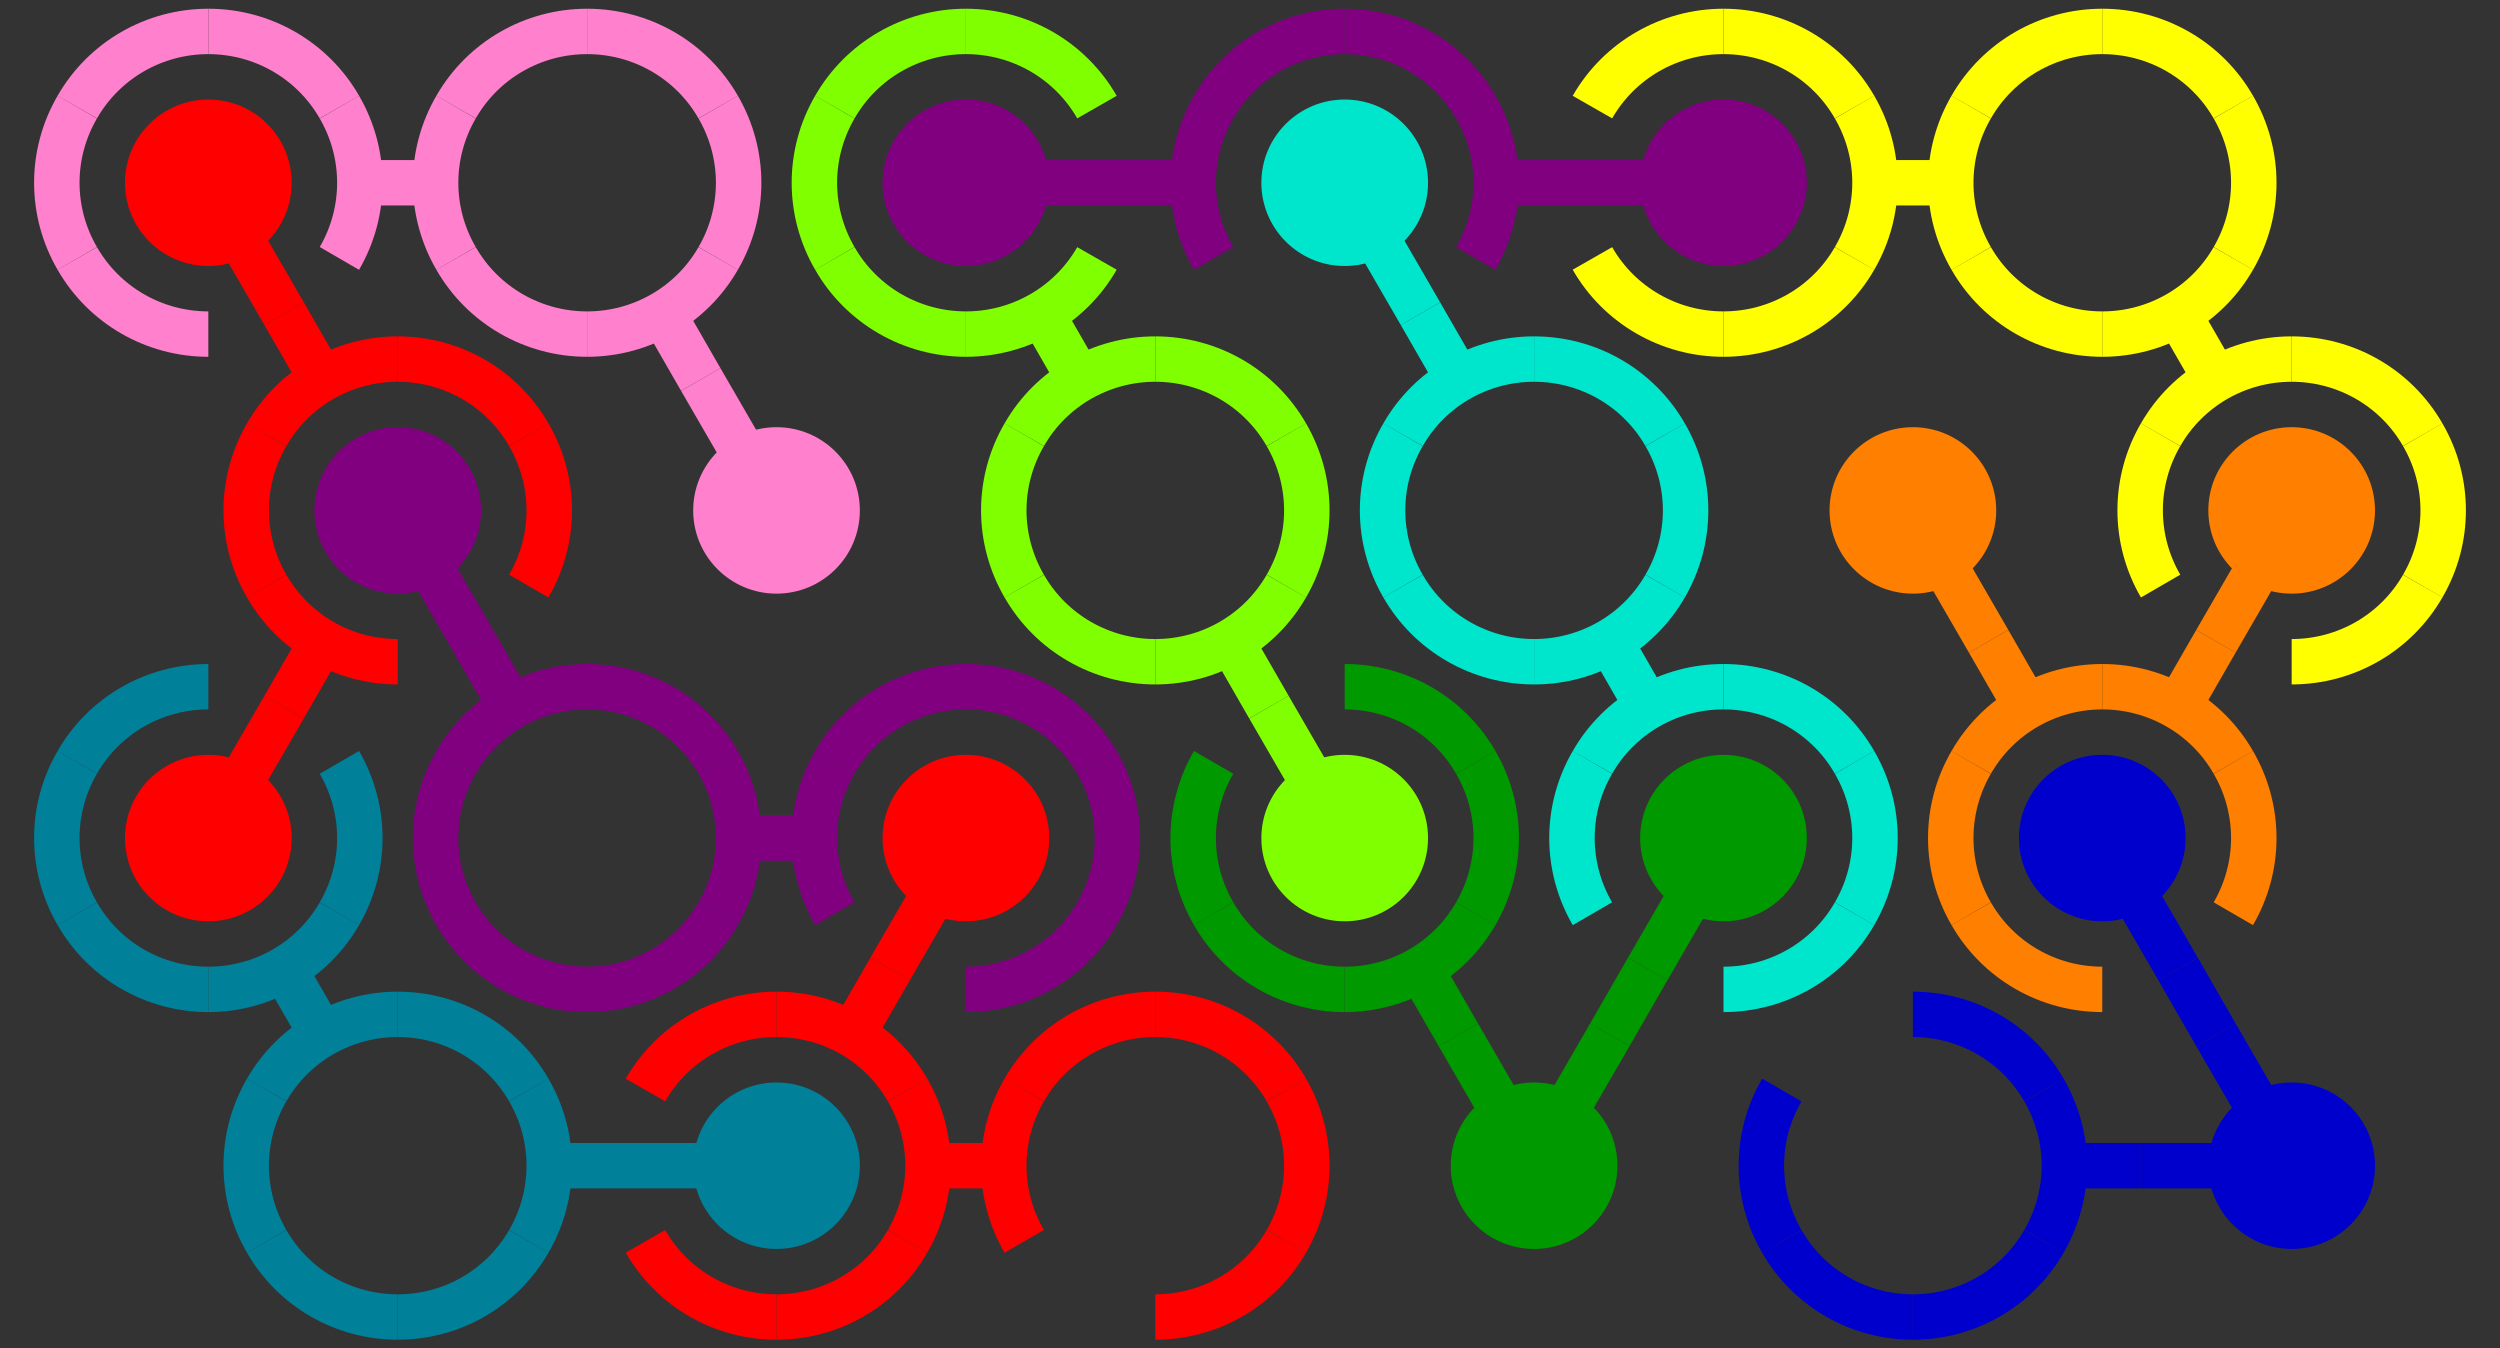 <?xml version="1.0" encoding="UTF-8"?>
<svg xmlns="http://www.w3.org/2000/svg" xmlns:xlink="http://www.w3.org/1999/xlink" width="660pt" height="356pt" viewBox="0 0 660 356" version="1.1">
<rect x="0" y="0" width="660" height="356" fill="#333333" stroke="none"/>
<g id="surface61">
<path style=" stroke:none;fill-rule:nonzero;fill:rgb(100%,0%,0%);fill-opacity:1;" d="M 77 48.25 C 77 60.387 67.148 70.223 55 70.223 C 42.852 70.223 33 60.387 33 48.25 C 33 36.113 42.852 26.277 55 26.277 C 67.148 26.277 77 36.113 77 48.25 "/>
<path style="fill:none;stroke-width:0.12;stroke-linecap:butt;stroke-linejoin:miter;stroke:rgb(100%,0%,0%);stroke-opacity:1;stroke-miterlimit:10;" d="M 0.5 0.433 L 0.7 0.779 " transform="matrix(100,0,0,99.882,5,5)"/>
<path style="fill:none;stroke-width:0.12;stroke-linecap:butt;stroke-linejoin:miter;stroke:rgb(100%,0%,0%);stroke-opacity:1;stroke-miterlimit:10;" d="M 0.7 0.779 L 0.8 0.953 " transform="matrix(100,0,0,99.882,5,5)"/>
<path style="fill:none;stroke-width:0.12;stroke-linecap:butt;stroke-linejoin:miter;stroke:rgb(100%,0%,0%);stroke-opacity:1;stroke-miterlimit:10;" d="M 1 1.699 C 0.857 1.699 0.725 1.623 0.654 1.499 " transform="matrix(100,0,0,99.882,5,5)"/>
<path style="fill:none;stroke-width:0.12;stroke-linecap:butt;stroke-linejoin:miter;stroke:rgb(100%,0%,0%);stroke-opacity:1;stroke-miterlimit:10;" d="M 0.654 1.499 C 0.582 1.375 0.582 1.223 0.654 1.099 " transform="matrix(100,0,0,99.882,5,5)"/>
<path style="fill:none;stroke-width:0.12;stroke-linecap:butt;stroke-linejoin:miter;stroke:rgb(100%,0%,0%);stroke-opacity:1;stroke-miterlimit:10;" d="M 0.654 1.099 C 0.725 0.975 0.857 0.899 1 0.899 " transform="matrix(100,0,0,99.882,5,5)"/>
<path style="fill:none;stroke-width:0.12;stroke-linecap:butt;stroke-linejoin:miter;stroke:rgb(100%,0%,0%);stroke-opacity:1;stroke-miterlimit:10;" d="M 1.346 1.099 C 1.418 1.223 1.418 1.375 1.346 1.499 " transform="matrix(100,0,0,99.882,5,5)"/>
<path style="fill:none;stroke-width:0.12;stroke-linecap:butt;stroke-linejoin:miter;stroke:rgb(100%,0%,0%);stroke-opacity:1;stroke-miterlimit:10;" d="M 1 0.899 C 1.143 0.899 1.275 0.975 1.346 1.099 " transform="matrix(100,0,0,99.882,5,5)"/>
<path style=" stroke:none;fill-rule:nonzero;fill:rgb(100%,0%,0%);fill-opacity:1;" d="M 77 221.25 C 77 233.387 67.148 243.223 55 243.223 C 42.852 243.223 33 233.387 33 221.25 C 33 209.113 42.852 199.277 55 199.277 C 67.148 199.277 77 209.113 77 221.25 "/>
<path style="fill:none;stroke-width:0.12;stroke-linecap:butt;stroke-linejoin:miter;stroke:rgb(100%,0%,0%);stroke-opacity:1;stroke-miterlimit:10;" d="M 0.5 2.165 L 0.7 1.819 " transform="matrix(100,0,0,99.882,5,5)"/>
<path style="fill:none;stroke-width:0.12;stroke-linecap:butt;stroke-linejoin:miter;stroke:rgb(100%,0%,0%);stroke-opacity:1;stroke-miterlimit:10;" d="M 0.7 1.819 L 0.8 1.645 " transform="matrix(100,0,0,99.882,5,5)"/>
<path style="fill:none;stroke-width:0.12;stroke-linecap:butt;stroke-linejoin:miter;stroke:rgb(50%,0%,50%);stroke-opacity:1;stroke-miterlimit:10;" d="M 2.846 2.365 C 2.775 2.489 2.643 2.565 2.5 2.565 " transform="matrix(100,0,0,99.882,5,5)"/>
<path style="fill:none;stroke-width:0.12;stroke-linecap:butt;stroke-linejoin:miter;stroke:rgb(50%,0%,50%);stroke-opacity:1;stroke-miterlimit:10;" d="M 2.154 2.365 C 2.082 2.241 2.082 2.089 2.154 1.965 " transform="matrix(100,0,0,99.882,5,5)"/>
<path style="fill:none;stroke-width:0.12;stroke-linecap:butt;stroke-linejoin:miter;stroke:rgb(50%,0%,50%);stroke-opacity:1;stroke-miterlimit:10;" d="M 2.154 1.965 C 2.225 1.841 2.357 1.765 2.5 1.765 " transform="matrix(100,0,0,99.882,5,5)"/>
<path style="fill:none;stroke-width:0.12;stroke-linecap:butt;stroke-linejoin:miter;stroke:rgb(50%,0%,50%);stroke-opacity:1;stroke-miterlimit:10;" d="M 2.846 1.965 C 2.918 2.089 2.918 2.241 2.846 2.365 " transform="matrix(100,0,0,99.882,5,5)"/>
<path style="fill:none;stroke-width:0.12;stroke-linecap:butt;stroke-linejoin:miter;stroke:rgb(50%,0%,50%);stroke-opacity:1;stroke-miterlimit:10;" d="M 2.5 1.765 C 2.643 1.765 2.775 1.841 2.846 1.965 " transform="matrix(100,0,0,99.882,5,5)"/>
<path style="fill:none;stroke-width:0.12;stroke-linecap:butt;stroke-linejoin:miter;stroke:rgb(50%,0%,50%);stroke-opacity:1;stroke-miterlimit:10;" d="M 2.1 2.165 L 1.9 2.165 " transform="matrix(100,0,0,99.882,5,5)"/>
<path style="fill:none;stroke-width:0.12;stroke-linecap:butt;stroke-linejoin:miter;stroke:rgb(50%,0%,50%);stroke-opacity:1;stroke-miterlimit:10;" d="M 1.846 2.365 C 1.775 2.489 1.643 2.565 1.5 2.565 " transform="matrix(100,0,0,99.882,5,5)"/>
<path style="fill:none;stroke-width:0.12;stroke-linecap:butt;stroke-linejoin:miter;stroke:rgb(50%,0%,50%);stroke-opacity:1;stroke-miterlimit:10;" d="M 1.5 2.565 C 1.357 2.565 1.225 2.489 1.154 2.365 " transform="matrix(100,0,0,99.882,5,5)"/>
<path style="fill:none;stroke-width:0.12;stroke-linecap:butt;stroke-linejoin:miter;stroke:rgb(50%,0%,50%);stroke-opacity:1;stroke-miterlimit:10;" d="M 1.154 2.365 C 1.082 2.241 1.082 2.089 1.154 1.965 " transform="matrix(100,0,0,99.882,5,5)"/>
<path style="fill:none;stroke-width:0.12;stroke-linecap:butt;stroke-linejoin:miter;stroke:rgb(50%,0%,50%);stroke-opacity:1;stroke-miterlimit:10;" d="M 1.154 1.965 C 1.225 1.841 1.357 1.765 1.5 1.765 " transform="matrix(100,0,0,99.882,5,5)"/>
<path style="fill:none;stroke-width:0.12;stroke-linecap:butt;stroke-linejoin:miter;stroke:rgb(50%,0%,50%);stroke-opacity:1;stroke-miterlimit:10;" d="M 1.846 1.965 C 1.918 2.089 1.918 2.241 1.846 2.365 " transform="matrix(100,0,0,99.882,5,5)"/>
<path style="fill:none;stroke-width:0.12;stroke-linecap:butt;stroke-linejoin:miter;stroke:rgb(50%,0%,50%);stroke-opacity:1;stroke-miterlimit:10;" d="M 1.5 1.765 C 1.643 1.765 1.775 1.841 1.846 1.965 " transform="matrix(100,0,0,99.882,5,5)"/>
<path style=" stroke:none;fill-rule:nonzero;fill:rgb(50%,0%,50%);fill-opacity:1;" d="M 127 134.75 C 127 146.887 117.148 156.723 105 156.723 C 92.852 156.723 83 146.887 83 134.75 C 83 122.613 92.852 112.777 105 112.777 C 117.148 112.777 127 122.613 127 134.75 "/>
<path style="fill:none;stroke-width:0.12;stroke-linecap:butt;stroke-linejoin:miter;stroke:rgb(50%,0%,50%);stroke-opacity:1;stroke-miterlimit:10;" d="M 1 1.299 L 1.2 1.645 " transform="matrix(100,0,0,99.882,5,5)"/>
<path style="fill:none;stroke-width:0.12;stroke-linecap:butt;stroke-linejoin:miter;stroke:rgb(50%,0%,50%);stroke-opacity:1;stroke-miterlimit:10;" d="M 1.2 1.645 L 1.3 1.819 " transform="matrix(100,0,0,99.882,5,5)"/>
<path style="fill:none;stroke-width:0.12;stroke-linecap:butt;stroke-linejoin:miter;stroke:rgb(100%,50%,80%);stroke-opacity:1;stroke-miterlimit:10;" d="M 1.846 0.633 C 1.775 0.757 1.643 0.833 1.5 0.833 " transform="matrix(100,0,0,99.882,5,5)"/>
<path style="fill:none;stroke-width:0.12;stroke-linecap:butt;stroke-linejoin:miter;stroke:rgb(100%,50%,80%);stroke-opacity:1;stroke-miterlimit:10;" d="M 1.5 0.833 C 1.357 0.833 1.225 0.757 1.154 0.633 " transform="matrix(100,0,0,99.882,5,5)"/>
<path style="fill:none;stroke-width:0.12;stroke-linecap:butt;stroke-linejoin:miter;stroke:rgb(100%,50%,80%);stroke-opacity:1;stroke-miterlimit:10;" d="M 1.154 0.633 C 1.082 0.509 1.082 0.357 1.154 0.233 " transform="matrix(100,0,0,99.882,5,5)"/>
<path style="fill:none;stroke-width:0.12;stroke-linecap:butt;stroke-linejoin:miter;stroke:rgb(100%,50%,80%);stroke-opacity:1;stroke-miterlimit:10;" d="M 1.154 0.233 C 1.225 0.109 1.357 0.033 1.5 0.033 " transform="matrix(100,0,0,99.882,5,5)"/>
<path style="fill:none;stroke-width:0.12;stroke-linecap:butt;stroke-linejoin:miter;stroke:rgb(100%,50%,80%);stroke-opacity:1;stroke-miterlimit:10;" d="M 1.846 0.233 C 1.918 0.357 1.918 0.509 1.846 0.633 " transform="matrix(100,0,0,99.882,5,5)"/>
<path style="fill:none;stroke-width:0.12;stroke-linecap:butt;stroke-linejoin:miter;stroke:rgb(100%,50%,80%);stroke-opacity:1;stroke-miterlimit:10;" d="M 1.5 0.033 C 1.643 0.033 1.775 0.109 1.846 0.233 " transform="matrix(100,0,0,99.882,5,5)"/>
<path style=" stroke:none;fill-rule:nonzero;fill:rgb(100%,50%,80%);fill-opacity:1;" d="M 227 134.75 C 227 146.887 217.148 156.723 205 156.723 C 192.852 156.723 183 146.887 183 134.75 C 183 122.613 192.852 112.777 205 112.777 C 217.148 112.777 227 122.613 227 134.75 "/>
<path style="fill:none;stroke-width:0.12;stroke-linecap:butt;stroke-linejoin:miter;stroke:rgb(100%,50%,80%);stroke-opacity:1;stroke-miterlimit:10;" d="M 2 1.299 L 1.8 0.953 " transform="matrix(100,0,0,99.882,5,5)"/>
<path style="fill:none;stroke-width:0.12;stroke-linecap:butt;stroke-linejoin:miter;stroke:rgb(100%,50%,80%);stroke-opacity:1;stroke-miterlimit:10;" d="M 1.8 0.953 L 1.7 0.779 " transform="matrix(100,0,0,99.882,5,5)"/>
<path style="fill:none;stroke-width:0.12;stroke-linecap:butt;stroke-linejoin:miter;stroke:rgb(100%,50%,80%);stroke-opacity:1;stroke-miterlimit:10;" d="M 0.5 0.833 C 0.357 0.833 0.225 0.757 0.154 0.633 " transform="matrix(100,0,0,99.882,5,5)"/>
<path style="fill:none;stroke-width:0.12;stroke-linecap:butt;stroke-linejoin:miter;stroke:rgb(100%,50%,80%);stroke-opacity:1;stroke-miterlimit:10;" d="M 0.154 0.633 C 0.082 0.509 0.082 0.357 0.154 0.233 " transform="matrix(100,0,0,99.882,5,5)"/>
<path style="fill:none;stroke-width:0.12;stroke-linecap:butt;stroke-linejoin:miter;stroke:rgb(100%,50%,80%);stroke-opacity:1;stroke-miterlimit:10;" d="M 0.154 0.233 C 0.225 0.109 0.357 0.033 0.5 0.033 " transform="matrix(100,0,0,99.882,5,5)"/>
<path style="fill:none;stroke-width:0.12;stroke-linecap:butt;stroke-linejoin:miter;stroke:rgb(100%,50%,80%);stroke-opacity:1;stroke-miterlimit:10;" d="M 0.846 0.233 C 0.918 0.357 0.918 0.509 0.846 0.633 " transform="matrix(100,0,0,99.882,5,5)"/>
<path style="fill:none;stroke-width:0.12;stroke-linecap:butt;stroke-linejoin:miter;stroke:rgb(100%,50%,80%);stroke-opacity:1;stroke-miterlimit:10;" d="M 0.5 0.033 C 0.643 0.033 0.775 0.109 0.846 0.233 " transform="matrix(100,0,0,99.882,5,5)"/>
<path style="fill:none;stroke-width:0.12;stroke-linecap:butt;stroke-linejoin:miter;stroke:rgb(100%,50%,80%);stroke-opacity:1;stroke-miterlimit:10;" d="M 0.9 0.433 L 1.1 0.433 " transform="matrix(100,0,0,99.882,5,5)"/>
<path style="fill:none;stroke-width:0.12;stroke-linecap:butt;stroke-linejoin:miter;stroke:rgb(100%,100%,0%);stroke-opacity:1;stroke-miterlimit:10;" d="M 5.846 0.633 C 5.775 0.757 5.643 0.833 5.5 0.833 " transform="matrix(100,0,0,99.882,5,5)"/>
<path style="fill:none;stroke-width:0.12;stroke-linecap:butt;stroke-linejoin:miter;stroke:rgb(100%,100%,0%);stroke-opacity:1;stroke-miterlimit:10;" d="M 5.5 0.833 C 5.357 0.833 5.225 0.757 5.154 0.633 " transform="matrix(100,0,0,99.882,5,5)"/>
<path style="fill:none;stroke-width:0.12;stroke-linecap:butt;stroke-linejoin:miter;stroke:rgb(100%,100%,0%);stroke-opacity:1;stroke-miterlimit:10;" d="M 5.154 0.633 C 5.082 0.509 5.082 0.357 5.154 0.233 " transform="matrix(100,0,0,99.882,5,5)"/>
<path style="fill:none;stroke-width:0.12;stroke-linecap:butt;stroke-linejoin:miter;stroke:rgb(100%,100%,0%);stroke-opacity:1;stroke-miterlimit:10;" d="M 5.154 0.233 C 5.225 0.109 5.357 0.033 5.5 0.033 " transform="matrix(100,0,0,99.882,5,5)"/>
<path style="fill:none;stroke-width:0.12;stroke-linecap:butt;stroke-linejoin:miter;stroke:rgb(100%,100%,0%);stroke-opacity:1;stroke-miterlimit:10;" d="M 5.846 0.233 C 5.918 0.357 5.918 0.509 5.846 0.633 " transform="matrix(100,0,0,99.882,5,5)"/>
<path style="fill:none;stroke-width:0.12;stroke-linecap:butt;stroke-linejoin:miter;stroke:rgb(100%,100%,0%);stroke-opacity:1;stroke-miterlimit:10;" d="M 5.5 0.033 C 5.643 0.033 5.775 0.109 5.846 0.233 " transform="matrix(100,0,0,99.882,5,5)"/>
<path style="fill:none;stroke-width:0.12;stroke-linecap:butt;stroke-linejoin:miter;stroke:rgb(100%,100%,0%);stroke-opacity:1;stroke-miterlimit:10;" d="M 4.846 0.633 C 4.775 0.757 4.643 0.833 4.5 0.833 " transform="matrix(100,0,0,99.882,5,5)"/>
<path style="fill:none;stroke-width:0.12;stroke-linecap:butt;stroke-linejoin:miter;stroke:rgb(100%,100%,0%);stroke-opacity:1;stroke-miterlimit:10;" d="M 4.5 0.833 C 4.357 0.833 4.225 0.757 4.154 0.633 " transform="matrix(100,0,0,99.882,5,5)"/>
<path style="fill:none;stroke-width:0.12;stroke-linecap:butt;stroke-linejoin:miter;stroke:rgb(100%,100%,0%);stroke-opacity:1;stroke-miterlimit:10;" d="M 4.154 0.233 C 4.225 0.109 4.357 0.033 4.5 0.033 " transform="matrix(100,0,0,99.882,5,5)"/>
<path style="fill:none;stroke-width:0.12;stroke-linecap:butt;stroke-linejoin:miter;stroke:rgb(100%,100%,0%);stroke-opacity:1;stroke-miterlimit:10;" d="M 4.846 0.233 C 4.918 0.357 4.918 0.509 4.846 0.633 " transform="matrix(100,0,0,99.882,5,5)"/>
<path style="fill:none;stroke-width:0.12;stroke-linecap:butt;stroke-linejoin:miter;stroke:rgb(100%,100%,0%);stroke-opacity:1;stroke-miterlimit:10;" d="M 4.5 0.033 C 4.643 0.033 4.775 0.109 4.846 0.233 " transform="matrix(100,0,0,99.882,5,5)"/>
<path style="fill:none;stroke-width:0.12;stroke-linecap:butt;stroke-linejoin:miter;stroke:rgb(100%,100%,0%);stroke-opacity:1;stroke-miterlimit:10;" d="M 4.9 0.433 L 5.1 0.433 " transform="matrix(100,0,0,99.882,5,5)"/>
<path style="fill:none;stroke-width:0.12;stroke-linecap:butt;stroke-linejoin:miter;stroke:rgb(100%,100%,0%);stroke-opacity:1;stroke-miterlimit:10;" d="M 6.346 1.499 C 6.275 1.623 6.143 1.699 6 1.699 " transform="matrix(100,0,0,99.882,5,5)"/>
<path style="fill:none;stroke-width:0.12;stroke-linecap:butt;stroke-linejoin:miter;stroke:rgb(100%,100%,0%);stroke-opacity:1;stroke-miterlimit:10;" d="M 5.654 1.499 C 5.582 1.375 5.582 1.223 5.654 1.099 " transform="matrix(100,0,0,99.882,5,5)"/>
<path style="fill:none;stroke-width:0.12;stroke-linecap:butt;stroke-linejoin:miter;stroke:rgb(100%,100%,0%);stroke-opacity:1;stroke-miterlimit:10;" d="M 5.654 1.099 C 5.725 0.975 5.857 0.899 6 0.899 " transform="matrix(100,0,0,99.882,5,5)"/>
<path style="fill:none;stroke-width:0.12;stroke-linecap:butt;stroke-linejoin:miter;stroke:rgb(100%,100%,0%);stroke-opacity:1;stroke-miterlimit:10;" d="M 6.346 1.099 C 6.418 1.223 6.418 1.375 6.346 1.499 " transform="matrix(100,0,0,99.882,5,5)"/>
<path style="fill:none;stroke-width:0.12;stroke-linecap:butt;stroke-linejoin:miter;stroke:rgb(100%,100%,0%);stroke-opacity:1;stroke-miterlimit:10;" d="M 6 0.899 C 6.143 0.899 6.275 0.975 6.346 1.099 " transform="matrix(100,0,0,99.882,5,5)"/>
<path style="fill:none;stroke-width:0.12;stroke-linecap:butt;stroke-linejoin:miter;stroke:rgb(100%,100%,0%);stroke-opacity:1;stroke-miterlimit:10;" d="M 5.8 0.953 L 5.7 0.779 " transform="matrix(100,0,0,99.882,5,5)"/>
<path style="fill:none;stroke-width:0.12;stroke-linecap:butt;stroke-linejoin:miter;stroke:rgb(0%,50%,60%);stroke-opacity:1;stroke-miterlimit:10;" d="M 1.346 3.231 C 1.275 3.355 1.143 3.431 1 3.431 " transform="matrix(100,0,0,99.882,5,5)"/>
<path style="fill:none;stroke-width:0.12;stroke-linecap:butt;stroke-linejoin:miter;stroke:rgb(0%,50%,60%);stroke-opacity:1;stroke-miterlimit:10;" d="M 1 3.431 C 0.857 3.431 0.725 3.355 0.654 3.231 " transform="matrix(100,0,0,99.882,5,5)"/>
<path style="fill:none;stroke-width:0.12;stroke-linecap:butt;stroke-linejoin:miter;stroke:rgb(0%,50%,60%);stroke-opacity:1;stroke-miterlimit:10;" d="M 0.654 3.231 C 0.582 3.107 0.582 2.955 0.654 2.831 " transform="matrix(100,0,0,99.882,5,5)"/>
<path style="fill:none;stroke-width:0.12;stroke-linecap:butt;stroke-linejoin:miter;stroke:rgb(0%,50%,60%);stroke-opacity:1;stroke-miterlimit:10;" d="M 0.654 2.831 C 0.725 2.707 0.857 2.631 1 2.631 " transform="matrix(100,0,0,99.882,5,5)"/>
<path style="fill:none;stroke-width:0.12;stroke-linecap:butt;stroke-linejoin:miter;stroke:rgb(0%,50%,60%);stroke-opacity:1;stroke-miterlimit:10;" d="M 1.346 2.831 C 1.418 2.955 1.418 3.107 1.346 3.231 " transform="matrix(100,0,0,99.882,5,5)"/>
<path style="fill:none;stroke-width:0.12;stroke-linecap:butt;stroke-linejoin:miter;stroke:rgb(0%,50%,60%);stroke-opacity:1;stroke-miterlimit:10;" d="M 1 2.631 C 1.143 2.631 1.275 2.707 1.346 2.831 " transform="matrix(100,0,0,99.882,5,5)"/>
<path style="fill:none;stroke-width:0.12;stroke-linecap:butt;stroke-linejoin:miter;stroke:rgb(0%,50%,60%);stroke-opacity:1;stroke-miterlimit:10;" d="M 0.846 2.365 C 0.775 2.489 0.643 2.565 0.5 2.565 " transform="matrix(100,0,0,99.882,5,5)"/>
<path style="fill:none;stroke-width:0.12;stroke-linecap:butt;stroke-linejoin:miter;stroke:rgb(0%,50%,60%);stroke-opacity:1;stroke-miterlimit:10;" d="M 0.5 2.565 C 0.357 2.565 0.225 2.489 0.154 2.365 " transform="matrix(100,0,0,99.882,5,5)"/>
<path style="fill:none;stroke-width:0.12;stroke-linecap:butt;stroke-linejoin:miter;stroke:rgb(0%,50%,60%);stroke-opacity:1;stroke-miterlimit:10;" d="M 0.154 2.365 C 0.082 2.241 0.082 2.089 0.154 1.965 " transform="matrix(100,0,0,99.882,5,5)"/>
<path style="fill:none;stroke-width:0.12;stroke-linecap:butt;stroke-linejoin:miter;stroke:rgb(0%,50%,60%);stroke-opacity:1;stroke-miterlimit:10;" d="M 0.154 1.965 C 0.225 1.841 0.357 1.765 0.5 1.765 " transform="matrix(100,0,0,99.882,5,5)"/>
<path style="fill:none;stroke-width:0.12;stroke-linecap:butt;stroke-linejoin:miter;stroke:rgb(0%,50%,60%);stroke-opacity:1;stroke-miterlimit:10;" d="M 0.846 1.965 C 0.918 2.089 0.918 2.241 0.846 2.365 " transform="matrix(100,0,0,99.882,5,5)"/>
<path style="fill:none;stroke-width:0.12;stroke-linecap:butt;stroke-linejoin:miter;stroke:rgb(0%,50%,60%);stroke-opacity:1;stroke-miterlimit:10;" d="M 0.7 2.511 L 0.8 2.685 " transform="matrix(100,0,0,99.882,5,5)"/>
<path style=" stroke:none;fill-rule:nonzero;fill:rgb(0%,50%,60%);fill-opacity:1;" d="M 227 307.75 C 227 319.887 217.148 329.723 205 329.723 C 192.852 329.723 183 319.887 183 307.75 C 183 295.613 192.852 285.777 205 285.777 C 217.148 285.777 227 295.613 227 307.75 "/>
<path style="fill:none;stroke-width:0.12;stroke-linecap:butt;stroke-linejoin:miter;stroke:rgb(0%,50%,60%);stroke-opacity:1;stroke-miterlimit:10;" d="M 2 3.031 L 1.6 3.031 " transform="matrix(100,0,0,99.882,5,5)"/>
<path style="fill:none;stroke-width:0.12;stroke-linecap:butt;stroke-linejoin:miter;stroke:rgb(0%,50%,60%);stroke-opacity:1;stroke-miterlimit:10;" d="M 1.6 3.031 L 1.4 3.031 " transform="matrix(100,0,0,99.882,5,5)"/>
<path style="fill:none;stroke-width:0.12;stroke-linecap:butt;stroke-linejoin:miter;stroke:rgb(50%,0%,50%);stroke-opacity:1;stroke-miterlimit:10;" d="M 3.154 0.633 C 3.082 0.509 3.082 0.357 3.154 0.233 " transform="matrix(100,0,0,99.882,5,5)"/>
<path style="fill:none;stroke-width:0.12;stroke-linecap:butt;stroke-linejoin:miter;stroke:rgb(50%,0%,50%);stroke-opacity:1;stroke-miterlimit:10;" d="M 3.154 0.233 C 3.225 0.109 3.357 0.033 3.5 0.033 " transform="matrix(100,0,0,99.882,5,5)"/>
<path style="fill:none;stroke-width:0.12;stroke-linecap:butt;stroke-linejoin:miter;stroke:rgb(50%,0%,50%);stroke-opacity:1;stroke-miterlimit:10;" d="M 3.846 0.233 C 3.918 0.357 3.918 0.509 3.846 0.633 " transform="matrix(100,0,0,99.882,5,5)"/>
<path style="fill:none;stroke-width:0.12;stroke-linecap:butt;stroke-linejoin:miter;stroke:rgb(50%,0%,50%);stroke-opacity:1;stroke-miterlimit:10;" d="M 3.5 0.033 C 3.643 0.033 3.775 0.109 3.846 0.233 " transform="matrix(100,0,0,99.882,5,5)"/>
<path style=" stroke:none;fill-rule:nonzero;fill:rgb(50%,0%,50%);fill-opacity:1;" d="M 477 48.25 C 477 60.387 467.148 70.223 455 70.223 C 442.852 70.223 433 60.387 433 48.25 C 433 36.113 442.852 26.277 455 26.277 C 467.148 26.277 477 36.113 477 48.25 "/>
<path style="fill:none;stroke-width:0.12;stroke-linecap:butt;stroke-linejoin:miter;stroke:rgb(50%,0%,50%);stroke-opacity:1;stroke-miterlimit:10;" d="M 4.5 0.433 L 4.1 0.433 " transform="matrix(100,0,0,99.882,5,5)"/>
<path style="fill:none;stroke-width:0.12;stroke-linecap:butt;stroke-linejoin:miter;stroke:rgb(50%,0%,50%);stroke-opacity:1;stroke-miterlimit:10;" d="M 4.1 0.433 L 3.9 0.433 " transform="matrix(100,0,0,99.882,5,5)"/>
<path style=" stroke:none;fill-rule:nonzero;fill:rgb(50%,0%,50%);fill-opacity:1;" d="M 277 48.25 C 277 60.387 267.148 70.223 255 70.223 C 242.852 70.223 233 60.387 233 48.25 C 233 36.113 242.852 26.277 255 26.277 C 267.148 26.277 277 36.113 277 48.25 "/>
<path style="fill:none;stroke-width:0.12;stroke-linecap:butt;stroke-linejoin:miter;stroke:rgb(50%,0%,50%);stroke-opacity:1;stroke-miterlimit:10;" d="M 2.5 0.433 L 2.9 0.433 " transform="matrix(100,0,0,99.882,5,5)"/>
<path style="fill:none;stroke-width:0.12;stroke-linecap:butt;stroke-linejoin:miter;stroke:rgb(50%,0%,50%);stroke-opacity:1;stroke-miterlimit:10;" d="M 2.9 0.433 L 3.1 0.433 " transform="matrix(100,0,0,99.882,5,5)"/>
<path style="fill:none;stroke-width:0.12;stroke-linecap:butt;stroke-linejoin:miter;stroke:rgb(50%,100%,0%);stroke-opacity:1;stroke-miterlimit:10;" d="M 2.846 0.633 C 2.775 0.757 2.643 0.833 2.5 0.833 " transform="matrix(100,0,0,99.882,5,5)"/>
<path style="fill:none;stroke-width:0.12;stroke-linecap:butt;stroke-linejoin:miter;stroke:rgb(50%,100%,0%);stroke-opacity:1;stroke-miterlimit:10;" d="M 2.5 0.833 C 2.357 0.833 2.225 0.757 2.154 0.633 " transform="matrix(100,0,0,99.882,5,5)"/>
<path style="fill:none;stroke-width:0.12;stroke-linecap:butt;stroke-linejoin:miter;stroke:rgb(50%,100%,0%);stroke-opacity:1;stroke-miterlimit:10;" d="M 2.154 0.633 C 2.082 0.509 2.082 0.357 2.154 0.233 " transform="matrix(100,0,0,99.882,5,5)"/>
<path style="fill:none;stroke-width:0.12;stroke-linecap:butt;stroke-linejoin:miter;stroke:rgb(50%,100%,0%);stroke-opacity:1;stroke-miterlimit:10;" d="M 2.154 0.233 C 2.225 0.109 2.357 0.033 2.5 0.033 " transform="matrix(100,0,0,99.882,5,5)"/>
<path style="fill:none;stroke-width:0.12;stroke-linecap:butt;stroke-linejoin:miter;stroke:rgb(50%,100%,0%);stroke-opacity:1;stroke-miterlimit:10;" d="M 2.5 0.033 C 2.643 0.033 2.775 0.109 2.846 0.233 " transform="matrix(100,0,0,99.882,5,5)"/>
<path style="fill:none;stroke-width:0.12;stroke-linecap:butt;stroke-linejoin:miter;stroke:rgb(50%,100%,0%);stroke-opacity:1;stroke-miterlimit:10;" d="M 2.7 0.779 L 2.8 0.953 " transform="matrix(100,0,0,99.882,5,5)"/>
<path style=" stroke:none;fill-rule:nonzero;fill:rgb(50%,100%,0%);fill-opacity:1;" d="M 377 221.25 C 377 233.387 367.148 243.223 355 243.223 C 342.852 243.223 333 233.387 333 221.25 C 333 209.113 342.852 199.277 355 199.277 C 367.148 199.277 377 209.113 377 221.25 "/>
<path style="fill:none;stroke-width:0.12;stroke-linecap:butt;stroke-linejoin:miter;stroke:rgb(50%,100%,0%);stroke-opacity:1;stroke-miterlimit:10;" d="M 3.5 2.165 L 3.3 1.819 " transform="matrix(100,0,0,99.882,5,5)"/>
<path style="fill:none;stroke-width:0.12;stroke-linecap:butt;stroke-linejoin:miter;stroke:rgb(50%,100%,0%);stroke-opacity:1;stroke-miterlimit:10;" d="M 3.3 1.819 L 3.2 1.645 " transform="matrix(100,0,0,99.882,5,5)"/>
<path style="fill:none;stroke-width:0.12;stroke-linecap:butt;stroke-linejoin:miter;stroke:rgb(50%,100%,0%);stroke-opacity:1;stroke-miterlimit:10;" d="M 3.346 1.499 C 3.275 1.623 3.143 1.699 3 1.699 " transform="matrix(100,0,0,99.882,5,5)"/>
<path style="fill:none;stroke-width:0.12;stroke-linecap:butt;stroke-linejoin:miter;stroke:rgb(50%,100%,0%);stroke-opacity:1;stroke-miterlimit:10;" d="M 3 1.699 C 2.857 1.699 2.725 1.623 2.654 1.499 " transform="matrix(100,0,0,99.882,5,5)"/>
<path style="fill:none;stroke-width:0.12;stroke-linecap:butt;stroke-linejoin:miter;stroke:rgb(50%,100%,0%);stroke-opacity:1;stroke-miterlimit:10;" d="M 2.654 1.499 C 2.582 1.375 2.582 1.223 2.654 1.099 " transform="matrix(100,0,0,99.882,5,5)"/>
<path style="fill:none;stroke-width:0.12;stroke-linecap:butt;stroke-linejoin:miter;stroke:rgb(50%,100%,0%);stroke-opacity:1;stroke-miterlimit:10;" d="M 2.654 1.099 C 2.725 0.975 2.857 0.899 3 0.899 " transform="matrix(100,0,0,99.882,5,5)"/>
<path style="fill:none;stroke-width:0.12;stroke-linecap:butt;stroke-linejoin:miter;stroke:rgb(50%,100%,0%);stroke-opacity:1;stroke-miterlimit:10;" d="M 3.346 1.099 C 3.418 1.223 3.418 1.375 3.346 1.499 " transform="matrix(100,0,0,99.882,5,5)"/>
<path style="fill:none;stroke-width:0.12;stroke-linecap:butt;stroke-linejoin:miter;stroke:rgb(50%,100%,0%);stroke-opacity:1;stroke-miterlimit:10;" d="M 3 0.899 C 3.143 0.899 3.275 0.975 3.346 1.099 " transform="matrix(100,0,0,99.882,5,5)"/>
<path style=" stroke:none;fill-rule:nonzero;fill:rgb(0%,90%,80%);fill-opacity:1;" d="M 377 48.25 C 377 60.387 367.148 70.223 355 70.223 C 342.852 70.223 333 60.387 333 48.25 C 333 36.113 342.852 26.277 355 26.277 C 367.148 26.277 377 36.113 377 48.25 "/>
<path style="fill:none;stroke-width:0.12;stroke-linecap:butt;stroke-linejoin:miter;stroke:rgb(0%,90%,80%);stroke-opacity:1;stroke-miterlimit:10;" d="M 3.5 0.433 L 3.7 0.779 " transform="matrix(100,0,0,99.882,5,5)"/>
<path style="fill:none;stroke-width:0.12;stroke-linecap:butt;stroke-linejoin:miter;stroke:rgb(0%,90%,80%);stroke-opacity:1;stroke-miterlimit:10;" d="M 3.7 0.779 L 3.8 0.953 " transform="matrix(100,0,0,99.882,5,5)"/>
<path style="fill:none;stroke-width:0.12;stroke-linecap:butt;stroke-linejoin:miter;stroke:rgb(0%,90%,80%);stroke-opacity:1;stroke-miterlimit:10;" d="M 4.346 1.499 C 4.275 1.623 4.143 1.699 4 1.699 " transform="matrix(100,0,0,99.882,5,5)"/>
<path style="fill:none;stroke-width:0.12;stroke-linecap:butt;stroke-linejoin:miter;stroke:rgb(0%,90%,80%);stroke-opacity:1;stroke-miterlimit:10;" d="M 4 1.699 C 3.857 1.699 3.725 1.623 3.654 1.499 " transform="matrix(100,0,0,99.882,5,5)"/>
<path style="fill:none;stroke-width:0.12;stroke-linecap:butt;stroke-linejoin:miter;stroke:rgb(0%,90%,80%);stroke-opacity:1;stroke-miterlimit:10;" d="M 3.654 1.499 C 3.582 1.375 3.582 1.223 3.654 1.099 " transform="matrix(100,0,0,99.882,5,5)"/>
<path style="fill:none;stroke-width:0.12;stroke-linecap:butt;stroke-linejoin:miter;stroke:rgb(0%,90%,80%);stroke-opacity:1;stroke-miterlimit:10;" d="M 3.654 1.099 C 3.725 0.975 3.857 0.899 4 0.899 " transform="matrix(100,0,0,99.882,5,5)"/>
<path style="fill:none;stroke-width:0.12;stroke-linecap:butt;stroke-linejoin:miter;stroke:rgb(0%,90%,80%);stroke-opacity:1;stroke-miterlimit:10;" d="M 4.346 1.099 C 4.418 1.223 4.418 1.375 4.346 1.499 " transform="matrix(100,0,0,99.882,5,5)"/>
<path style="fill:none;stroke-width:0.12;stroke-linecap:butt;stroke-linejoin:miter;stroke:rgb(0%,90%,80%);stroke-opacity:1;stroke-miterlimit:10;" d="M 4 0.899 C 4.143 0.899 4.275 0.975 4.346 1.099 " transform="matrix(100,0,0,99.882,5,5)"/>
<path style="fill:none;stroke-width:0.12;stroke-linecap:butt;stroke-linejoin:miter;stroke:rgb(0%,90%,80%);stroke-opacity:1;stroke-miterlimit:10;" d="M 4.846 2.365 C 4.775 2.489 4.643 2.565 4.5 2.565 " transform="matrix(100,0,0,99.882,5,5)"/>
<path style="fill:none;stroke-width:0.12;stroke-linecap:butt;stroke-linejoin:miter;stroke:rgb(0%,90%,80%);stroke-opacity:1;stroke-miterlimit:10;" d="M 4.154 2.365 C 4.082 2.241 4.082 2.089 4.154 1.965 " transform="matrix(100,0,0,99.882,5,5)"/>
<path style="fill:none;stroke-width:0.12;stroke-linecap:butt;stroke-linejoin:miter;stroke:rgb(0%,90%,80%);stroke-opacity:1;stroke-miterlimit:10;" d="M 4.154 1.965 C 4.225 1.841 4.357 1.765 4.5 1.765 " transform="matrix(100,0,0,99.882,5,5)"/>
<path style="fill:none;stroke-width:0.12;stroke-linecap:butt;stroke-linejoin:miter;stroke:rgb(0%,90%,80%);stroke-opacity:1;stroke-miterlimit:10;" d="M 4.846 1.965 C 4.918 2.089 4.918 2.241 4.846 2.365 " transform="matrix(100,0,0,99.882,5,5)"/>
<path style="fill:none;stroke-width:0.12;stroke-linecap:butt;stroke-linejoin:miter;stroke:rgb(0%,90%,80%);stroke-opacity:1;stroke-miterlimit:10;" d="M 4.5 1.765 C 4.643 1.765 4.775 1.841 4.846 1.965 " transform="matrix(100,0,0,99.882,5,5)"/>
<path style="fill:none;stroke-width:0.12;stroke-linecap:butt;stroke-linejoin:miter;stroke:rgb(0%,90%,80%);stroke-opacity:1;stroke-miterlimit:10;" d="M 4.3 1.819 L 4.2 1.645 " transform="matrix(100,0,0,99.882,5,5)"/>
<path style=" stroke:none;fill-rule:nonzero;fill:rgb(0%,60%,0%);fill-opacity:1;" d="M 427 307.75 C 427 319.887 417.148 329.723 405 329.723 C 392.852 329.723 383 319.887 383 307.75 C 383 295.613 392.852 285.777 405 285.777 C 417.148 285.777 427 295.613 427 307.75 "/>
<path style="fill:none;stroke-width:0.12;stroke-linecap:butt;stroke-linejoin:miter;stroke:rgb(0%,60%,0%);stroke-opacity:1;stroke-miterlimit:10;" d="M 3.846 2.365 C 3.775 2.489 3.643 2.565 3.5 2.565 " transform="matrix(100,0,0,99.882,5,5)"/>
<path style="fill:none;stroke-width:0.12;stroke-linecap:butt;stroke-linejoin:miter;stroke:rgb(0%,60%,0%);stroke-opacity:1;stroke-miterlimit:10;" d="M 3.5 2.565 C 3.357 2.565 3.225 2.489 3.154 2.365 " transform="matrix(100,0,0,99.882,5,5)"/>
<path style="fill:none;stroke-width:0.12;stroke-linecap:butt;stroke-linejoin:miter;stroke:rgb(0%,60%,0%);stroke-opacity:1;stroke-miterlimit:10;" d="M 3.154 2.365 C 3.082 2.241 3.082 2.089 3.154 1.965 " transform="matrix(100,0,0,99.882,5,5)"/>
<path style="fill:none;stroke-width:0.12;stroke-linecap:butt;stroke-linejoin:miter;stroke:rgb(0%,60%,0%);stroke-opacity:1;stroke-miterlimit:10;" d="M 3.846 1.965 C 3.918 2.089 3.918 2.241 3.846 2.365 " transform="matrix(100,0,0,99.882,5,5)"/>
<path style="fill:none;stroke-width:0.12;stroke-linecap:butt;stroke-linejoin:miter;stroke:rgb(0%,60%,0%);stroke-opacity:1;stroke-miterlimit:10;" d="M 3.5 1.765 C 3.643 1.765 3.775 1.841 3.846 1.965 " transform="matrix(100,0,0,99.882,5,5)"/>
<path style="fill:none;stroke-width:0.12;stroke-linecap:butt;stroke-linejoin:miter;stroke:rgb(0%,60%,0%);stroke-opacity:1;stroke-miterlimit:10;" d="M 3.7 2.511 L 3.8 2.685 " transform="matrix(100,0,0,99.882,5,5)"/>
<path style="fill:none;stroke-width:0.12;stroke-linecap:butt;stroke-linejoin:miter;stroke:rgb(0%,60%,0%);stroke-opacity:1;stroke-miterlimit:10;" d="M 3.8 2.685 L 4 3.031 " transform="matrix(100,0,0,99.882,5,5)"/>
<path style=" stroke:none;fill-rule:nonzero;fill:rgb(0%,60%,0%);fill-opacity:1;" d="M 477 221.25 C 477 233.387 467.148 243.223 455 243.223 C 442.852 243.223 433 233.387 433 221.25 C 433 209.113 442.852 199.277 455 199.277 C 467.148 199.277 477 209.113 477 221.25 "/>
<path style="fill:none;stroke-width:0.12;stroke-linecap:butt;stroke-linejoin:miter;stroke:rgb(0%,60%,0%);stroke-opacity:1;stroke-miterlimit:10;" d="M 4.5 2.165 L 4.3 2.511 " transform="matrix(100,0,0,99.882,5,5)"/>
<path style="fill:none;stroke-width:0.12;stroke-linecap:butt;stroke-linejoin:miter;stroke:rgb(0%,60%,0%);stroke-opacity:1;stroke-miterlimit:10;" d="M 4.3 2.511 L 4.2 2.685 " transform="matrix(100,0,0,99.882,5,5)"/>
<path style="fill:none;stroke-width:0.12;stroke-linecap:butt;stroke-linejoin:miter;stroke:rgb(0%,60%,0%);stroke-opacity:1;stroke-miterlimit:10;" d="M 4.2 2.685 L 4 3.031 " transform="matrix(100,0,0,99.882,5,5)"/>
<path style=" stroke:none;fill-rule:nonzero;fill:rgb(100%,50%,0%);fill-opacity:1;" d="M 527 134.75 C 527 146.887 517.148 156.723 505 156.723 C 492.852 156.723 483 146.887 483 134.75 C 483 122.613 492.852 112.777 505 112.777 C 517.148 112.777 527 122.613 527 134.75 "/>
<path style="fill:none;stroke-width:0.12;stroke-linecap:butt;stroke-linejoin:miter;stroke:rgb(100%,50%,0%);stroke-opacity:1;stroke-miterlimit:10;" d="M 5 1.299 L 5.2 1.645 " transform="matrix(100,0,0,99.882,5,5)"/>
<path style="fill:none;stroke-width:0.12;stroke-linecap:butt;stroke-linejoin:miter;stroke:rgb(100%,50%,0%);stroke-opacity:1;stroke-miterlimit:10;" d="M 5.2 1.645 L 5.3 1.819 " transform="matrix(100,0,0,99.882,5,5)"/>
<path style="fill:none;stroke-width:0.12;stroke-linecap:butt;stroke-linejoin:miter;stroke:rgb(100%,50%,0%);stroke-opacity:1;stroke-miterlimit:10;" d="M 5.5 2.565 C 5.357 2.565 5.225 2.489 5.154 2.365 " transform="matrix(100,0,0,99.882,5,5)"/>
<path style="fill:none;stroke-width:0.12;stroke-linecap:butt;stroke-linejoin:miter;stroke:rgb(100%,50%,0%);stroke-opacity:1;stroke-miterlimit:10;" d="M 5.154 2.365 C 5.082 2.241 5.082 2.089 5.154 1.965 " transform="matrix(100,0,0,99.882,5,5)"/>
<path style="fill:none;stroke-width:0.12;stroke-linecap:butt;stroke-linejoin:miter;stroke:rgb(100%,50%,0%);stroke-opacity:1;stroke-miterlimit:10;" d="M 5.154 1.965 C 5.225 1.841 5.357 1.765 5.5 1.765 " transform="matrix(100,0,0,99.882,5,5)"/>
<path style="fill:none;stroke-width:0.12;stroke-linecap:butt;stroke-linejoin:miter;stroke:rgb(100%,50%,0%);stroke-opacity:1;stroke-miterlimit:10;" d="M 5.846 1.965 C 5.918 2.089 5.918 2.241 5.846 2.365 " transform="matrix(100,0,0,99.882,5,5)"/>
<path style="fill:none;stroke-width:0.12;stroke-linecap:butt;stroke-linejoin:miter;stroke:rgb(100%,50%,0%);stroke-opacity:1;stroke-miterlimit:10;" d="M 5.5 1.765 C 5.643 1.765 5.775 1.841 5.846 1.965 " transform="matrix(100,0,0,99.882,5,5)"/>
<path style=" stroke:none;fill-rule:nonzero;fill:rgb(100%,50%,0%);fill-opacity:1;" d="M 627 134.75 C 627 146.887 617.148 156.723 605 156.723 C 592.852 156.723 583 146.887 583 134.75 C 583 122.613 592.852 112.777 605 112.777 C 617.148 112.777 627 122.613 627 134.75 "/>
<path style="fill:none;stroke-width:0.12;stroke-linecap:butt;stroke-linejoin:miter;stroke:rgb(100%,50%,0%);stroke-opacity:1;stroke-miterlimit:10;" d="M 6 1.299 L 5.8 1.645 " transform="matrix(100,0,0,99.882,5,5)"/>
<path style="fill:none;stroke-width:0.12;stroke-linecap:butt;stroke-linejoin:miter;stroke:rgb(100%,50%,0%);stroke-opacity:1;stroke-miterlimit:10;" d="M 5.8 1.645 L 5.7 1.819 " transform="matrix(100,0,0,99.882,5,5)"/>
<path style="fill:none;stroke-width:0.12;stroke-linecap:butt;stroke-linejoin:miter;stroke:rgb(100%,0%,0%);stroke-opacity:1;stroke-miterlimit:10;" d="M 2.346 3.231 C 2.275 3.355 2.143 3.431 2 3.431 " transform="matrix(100,0,0,99.882,5,5)"/>
<path style="fill:none;stroke-width:0.12;stroke-linecap:butt;stroke-linejoin:miter;stroke:rgb(100%,0%,0%);stroke-opacity:1;stroke-miterlimit:10;" d="M 2 3.431 C 1.857 3.431 1.725 3.355 1.654 3.231 " transform="matrix(100,0,0,99.882,5,5)"/>
<path style="fill:none;stroke-width:0.12;stroke-linecap:butt;stroke-linejoin:miter;stroke:rgb(100%,0%,0%);stroke-opacity:1;stroke-miterlimit:10;" d="M 1.654 2.831 C 1.725 2.707 1.857 2.631 2 2.631 " transform="matrix(100,0,0,99.882,5,5)"/>
<path style="fill:none;stroke-width:0.12;stroke-linecap:butt;stroke-linejoin:miter;stroke:rgb(100%,0%,0%);stroke-opacity:1;stroke-miterlimit:10;" d="M 2.346 2.831 C 2.418 2.955 2.418 3.107 2.346 3.231 " transform="matrix(100,0,0,99.882,5,5)"/>
<path style="fill:none;stroke-width:0.12;stroke-linecap:butt;stroke-linejoin:miter;stroke:rgb(100%,0%,0%);stroke-opacity:1;stroke-miterlimit:10;" d="M 2 2.631 C 2.143 2.631 2.275 2.707 2.346 2.831 " transform="matrix(100,0,0,99.882,5,5)"/>
<path style=" stroke:none;fill-rule:nonzero;fill:rgb(100%,0%,0%);fill-opacity:1;" d="M 277 221.25 C 277 233.387 267.148 243.223 255 243.223 C 242.852 243.223 233 233.387 233 221.25 C 233 209.113 242.852 199.277 255 199.277 C 267.148 199.277 277 209.113 277 221.25 "/>
<path style="fill:none;stroke-width:0.12;stroke-linecap:butt;stroke-linejoin:miter;stroke:rgb(100%,0%,0%);stroke-opacity:1;stroke-miterlimit:10;" d="M 2.5 2.165 L 2.3 2.511 " transform="matrix(100,0,0,99.882,5,5)"/>
<path style="fill:none;stroke-width:0.12;stroke-linecap:butt;stroke-linejoin:miter;stroke:rgb(100%,0%,0%);stroke-opacity:1;stroke-miterlimit:10;" d="M 2.3 2.511 L 2.2 2.685 " transform="matrix(100,0,0,99.882,5,5)"/>
<path style="fill:none;stroke-width:0.12;stroke-linecap:butt;stroke-linejoin:miter;stroke:rgb(100%,0%,0%);stroke-opacity:1;stroke-miterlimit:10;" d="M 3.346 3.231 C 3.275 3.355 3.143 3.431 3 3.431 " transform="matrix(100,0,0,99.882,5,5)"/>
<path style="fill:none;stroke-width:0.12;stroke-linecap:butt;stroke-linejoin:miter;stroke:rgb(100%,0%,0%);stroke-opacity:1;stroke-miterlimit:10;" d="M 2.654 3.231 C 2.582 3.107 2.582 2.955 2.654 2.831 " transform="matrix(100,0,0,99.882,5,5)"/>
<path style="fill:none;stroke-width:0.12;stroke-linecap:butt;stroke-linejoin:miter;stroke:rgb(100%,0%,0%);stroke-opacity:1;stroke-miterlimit:10;" d="M 2.654 2.831 C 2.725 2.707 2.857 2.631 3 2.631 " transform="matrix(100,0,0,99.882,5,5)"/>
<path style="fill:none;stroke-width:0.12;stroke-linecap:butt;stroke-linejoin:miter;stroke:rgb(100%,0%,0%);stroke-opacity:1;stroke-miterlimit:10;" d="M 3.346 2.831 C 3.418 2.955 3.418 3.107 3.346 3.231 " transform="matrix(100,0,0,99.882,5,5)"/>
<path style="fill:none;stroke-width:0.12;stroke-linecap:butt;stroke-linejoin:miter;stroke:rgb(100%,0%,0%);stroke-opacity:1;stroke-miterlimit:10;" d="M 3 2.631 C 3.143 2.631 3.275 2.707 3.346 2.831 " transform="matrix(100,0,0,99.882,5,5)"/>
<path style="fill:none;stroke-width:0.12;stroke-linecap:butt;stroke-linejoin:miter;stroke:rgb(100%,0%,0%);stroke-opacity:1;stroke-miterlimit:10;" d="M 2.6 3.031 L 2.4 3.031 " transform="matrix(100,0,0,99.882,5,5)"/>
<path style=" stroke:none;fill-rule:nonzero;fill:rgb(0%,0%,80%);fill-opacity:1;" d="M 577 221.25 C 577 233.387 567.148 243.223 555 243.223 C 542.852 243.223 533 233.387 533 221.25 C 533 209.113 542.852 199.277 555 199.277 C 567.148 199.277 577 209.113 577 221.25 "/>
<path style="fill:none;stroke-width:0.12;stroke-linecap:butt;stroke-linejoin:miter;stroke:rgb(0%,0%,80%);stroke-opacity:1;stroke-miterlimit:10;" d="M 5.5 2.165 L 5.7 2.511 " transform="matrix(100,0,0,99.882,5,5)"/>
<path style="fill:none;stroke-width:0.12;stroke-linecap:butt;stroke-linejoin:miter;stroke:rgb(0%,0%,80%);stroke-opacity:1;stroke-miterlimit:10;" d="M 5.7 2.511 L 5.8 2.685 " transform="matrix(100,0,0,99.882,5,5)"/>
<path style="fill:none;stroke-width:0.12;stroke-linecap:butt;stroke-linejoin:miter;stroke:rgb(0%,0%,80%);stroke-opacity:1;stroke-miterlimit:10;" d="M 5.8 2.685 L 6 3.031 " transform="matrix(100,0,0,99.882,5,5)"/>
<path style=" stroke:none;fill-rule:nonzero;fill:rgb(0%,0%,80%);fill-opacity:1;" d="M 627 307.75 C 627 319.887 617.148 329.723 605 329.723 C 592.852 329.723 583 319.887 583 307.75 C 583 295.613 592.852 285.777 605 285.777 C 617.148 285.777 627 295.613 627 307.75 "/>
<path style="fill:none;stroke-width:0.12;stroke-linecap:butt;stroke-linejoin:miter;stroke:rgb(0%,0%,80%);stroke-opacity:1;stroke-miterlimit:10;" d="M 5.346 3.231 C 5.275 3.355 5.143 3.431 5 3.431 " transform="matrix(100,0,0,99.882,5,5)"/>
<path style="fill:none;stroke-width:0.12;stroke-linecap:butt;stroke-linejoin:miter;stroke:rgb(0%,0%,80%);stroke-opacity:1;stroke-miterlimit:10;" d="M 5 3.431 C 4.857 3.431 4.725 3.355 4.654 3.231 " transform="matrix(100,0,0,99.882,5,5)"/>
<path style="fill:none;stroke-width:0.12;stroke-linecap:butt;stroke-linejoin:miter;stroke:rgb(0%,0%,80%);stroke-opacity:1;stroke-miterlimit:10;" d="M 4.654 3.231 C 4.582 3.107 4.582 2.955 4.654 2.831 " transform="matrix(100,0,0,99.882,5,5)"/>
<path style="fill:none;stroke-width:0.12;stroke-linecap:butt;stroke-linejoin:miter;stroke:rgb(0%,0%,80%);stroke-opacity:1;stroke-miterlimit:10;" d="M 5.346 2.831 C 5.418 2.955 5.418 3.107 5.346 3.231 " transform="matrix(100,0,0,99.882,5,5)"/>
<path style="fill:none;stroke-width:0.12;stroke-linecap:butt;stroke-linejoin:miter;stroke:rgb(0%,0%,80%);stroke-opacity:1;stroke-miterlimit:10;" d="M 5 2.631 C 5.143 2.631 5.275 2.707 5.346 2.831 " transform="matrix(100,0,0,99.882,5,5)"/>
<path style="fill:none;stroke-width:0.12;stroke-linecap:butt;stroke-linejoin:miter;stroke:rgb(0%,0%,80%);stroke-opacity:1;stroke-miterlimit:10;" d="M 5.4 3.031 L 5.6 3.031 " transform="matrix(100,0,0,99.882,5,5)"/>
<path style="fill:none;stroke-width:0.12;stroke-linecap:butt;stroke-linejoin:miter;stroke:rgb(0%,0%,80%);stroke-opacity:1;stroke-miterlimit:10;" d="M 5.6 3.031 L 6 3.031 " transform="matrix(100,0,0,99.882,5,5)"/>
</g>
</svg>
